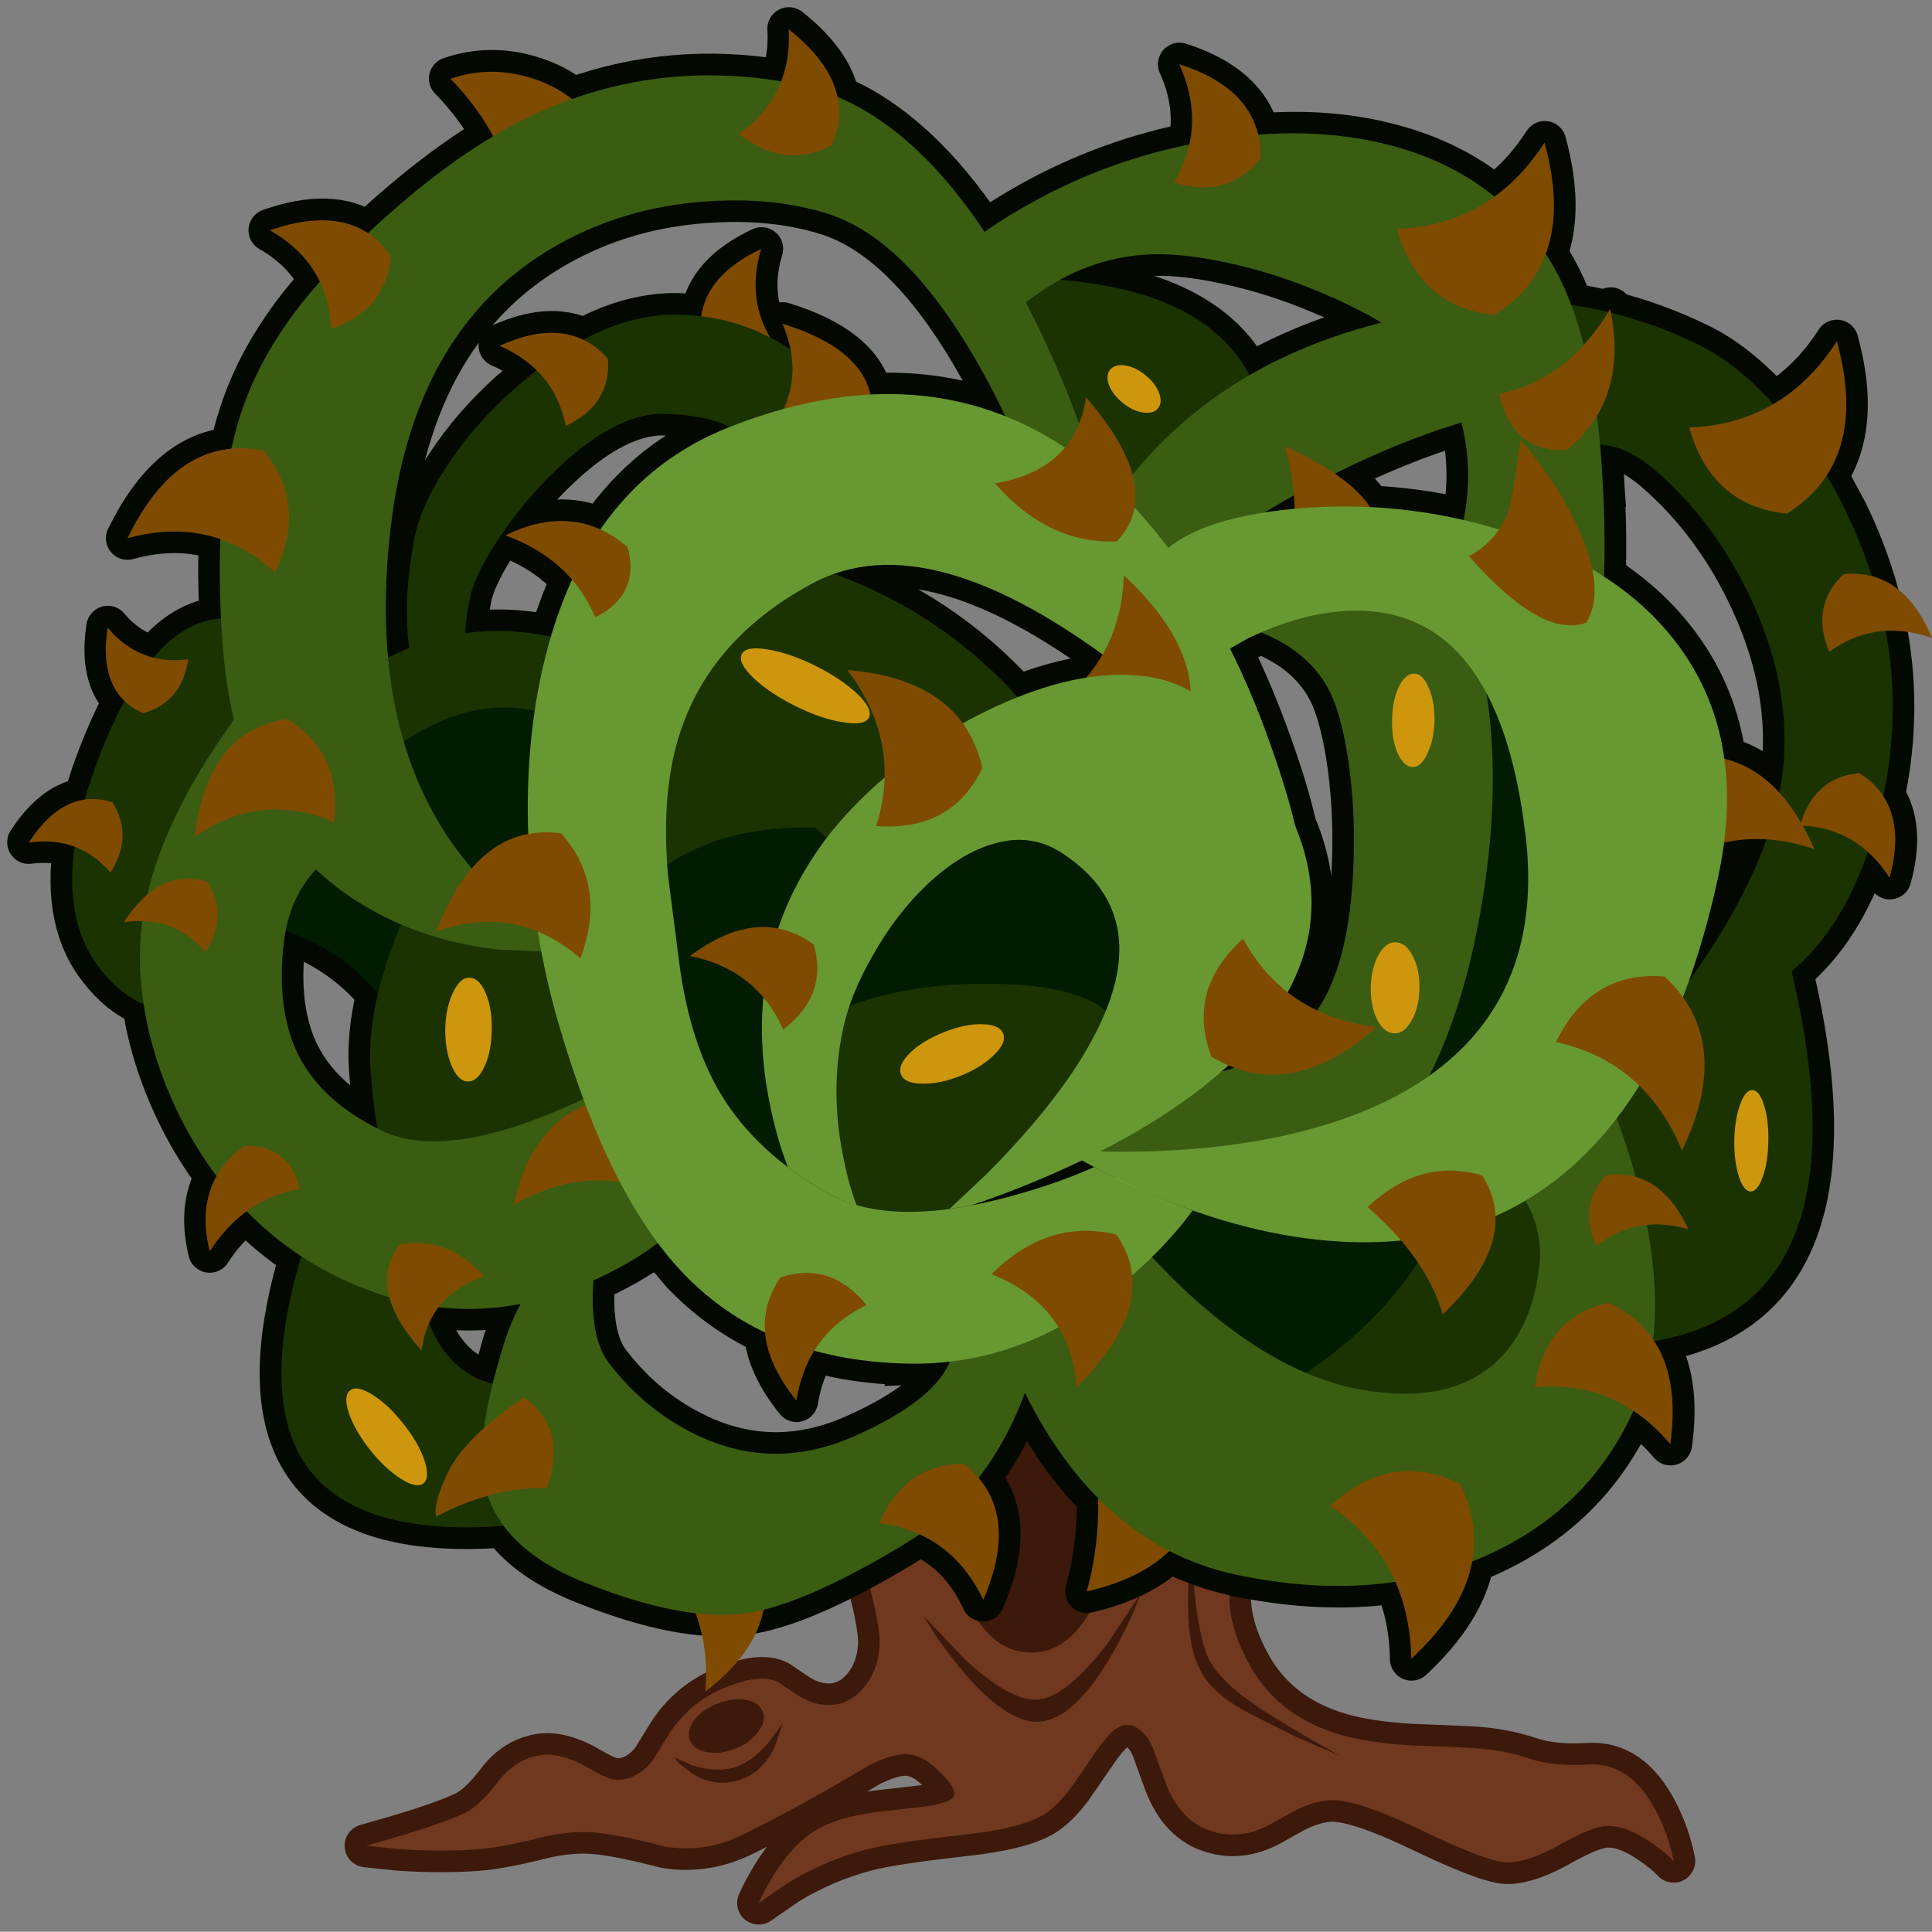 <?xml version="1.0" encoding="UTF-8" standalone="no"?>
<svg xmlns:xlink="http://www.w3.org/1999/xlink" height="403.05px" width="403.1px" xmlns="http://www.w3.org/2000/svg">
  <rect width="100%" height="100%" fill="#808080" stroke="none"/>
  <g transform="matrix(1.0, 0.0, 0.0, 1.0, 203.75, 202.25)">
    <path d="M57.8 118.85 L56.25 120.45 Q54.6 122.6 53.7 125.3 50.8 133.9 56.95 145.1 63.3 156.65 77.85 160.2 83.15 161.45 90.5 161.9 L102.6 162.4 Q109.55 162.7 115.5 164.7 120.35 166.35 127.7 165.9 136.4 165.35 141.8 175.65 144.45 180.8 145.45 186.05 143.65 184.15 140.9 182.3 135.6 178.55 131.4 178.75 128.35 178.9 121.85 182.55 115.45 186.2 111.0 186.35 107.15 186.5 93.0 179.7 79.05 173.0 73.65 173.35 70.45 173.6 67.0 175.25 65.1 176.2 61.45 178.3 54.85 181.95 48.4 179.6 42.0 177.3 39.05 168.65 L36.8 162.45 Q35.45 159.3 33.3 158.15 31.05 156.9 28.75 158.7 27.0 160.1 24.4 163.95 L19.65 170.85 Q16.75 174.65 14.05 176.35 9.3 179.25 -2.6 180.55 -17.85 182.25 -23.2 183.7 -31.8 186.0 -39.45 190.65 L-45.45 194.8 Q-44.35 192.3 -42.45 189.15 -38.6 182.95 -34.15 180.0 -29.75 177.05 -21.15 175.85 L-10.25 174.6 Q-5.65 173.8 -4.9 172.8 -3.6 170.95 -8.95 166.3 -11.85 163.75 -14.95 163.75 -17.8 163.8 -22.3 166.0 -35.85 174.15 -48.45 180.4 -56.45 184.4 -64.85 183.05 -74.1 180.65 -79.15 180.15 -84.7 179.55 -91.35 181.25 -99.7 183.35 -104.85 183.65 -112.35 184.15 -120.55 183.55 L-127.35 182.85 -120.05 180.75 Q-111.7 178.25 -106.95 176.1 -103.75 174.65 -99.75 169.4 -96.35 164.9 -91.25 164.0 -86.75 163.2 -80.55 166.85 -77.75 168.5 -76.25 168.9 -73.9 169.45 -71.45 168.3 -69.15 167.2 -67.4 164.8 L-64.45 160.0 Q-60.25 153.2 -53.05 150.1 -45.25 146.75 -41.4 148.7 L-38.15 150.9 Q-36.0 152.45 -33.7 153.1 -28.25 154.55 -24.3 150.7 -20.7 147.1 -20.25 141.35 -19.9 136.95 -23.35 125.0 L-26.9 113.9 0.55 83.45 38.15 79.2 57.8 118.85" fill="#ffffff" fill-rule="evenodd" stroke="none"/>
    <path d="M57.8 118.85 L38.15 79.2 0.55 83.45 -26.9 113.9 -23.35 125.0 Q-19.9 136.95 -20.25 141.35 -20.7 147.1 -24.3 150.7 -28.25 154.55 -33.7 153.1 -36.0 152.45 -38.15 150.9 L-41.4 148.7 Q-45.25 146.75 -53.05 150.1 -60.25 153.2 -64.45 160.0 L-67.4 164.8 Q-69.15 167.2 -71.45 168.3 -73.9 169.45 -76.25 168.9 -77.75 168.5 -80.55 166.85 -86.75 163.2 -91.25 164.0 -96.35 164.9 -99.75 169.4 -103.75 174.65 -106.95 176.1 -111.7 178.25 -120.05 180.75 L-127.35 182.85 -120.55 183.55 Q-112.35 184.15 -104.85 183.65 -99.7 183.35 -91.35 181.25 -84.7 179.55 -79.15 180.15 -74.1 180.65 -64.85 183.05 -56.45 184.4 -48.45 180.4 -35.85 174.15 -22.3 166.0 -17.8 163.8 -14.95 163.75 -11.85 163.75 -8.95 166.3 -3.6 170.95 -4.9 172.8 -5.65 173.8 -10.25 174.6 L-21.15 175.85 Q-29.75 177.05 -34.15 180.0 -38.6 182.95 -42.45 189.15 -44.35 192.3 -45.45 194.8 L-39.45 190.65 Q-31.8 186.0 -23.2 183.7 -17.85 182.25 -2.6 180.55 9.3 179.25 14.05 176.35 16.75 174.65 19.65 170.85 L24.4 163.95 Q27.0 160.1 28.75 158.7 31.05 156.9 33.3 158.15 35.45 159.3 36.8 162.45 L39.05 168.65 Q42.0 177.3 48.4 179.6 54.85 181.95 61.45 178.3 65.1 176.2 67.0 175.25 70.45 173.6 73.65 173.35 79.05 173.0 93.0 179.7 107.15 186.5 111.0 186.35 115.45 186.2 121.85 182.55 128.35 178.9 131.4 178.75 135.6 178.55 140.9 182.3 143.65 184.15 145.45 186.05 144.45 180.8 141.8 175.65 136.4 165.35 127.7 165.9 120.35 166.35 115.5 164.7 109.55 162.7 102.6 162.4 L90.5 161.9 Q83.15 161.45 77.85 160.2 63.3 156.65 56.95 145.1 50.8 133.9 53.7 125.3 54.6 122.6 56.25 120.45 L57.8 118.85 Z" fill="none" stroke="#3c190a" stroke-linecap="square" stroke-linejoin="round" stroke-width="9.0"/>
    <path d="M57.8 118.85 L56.25 120.45 Q54.6 122.6 53.7 125.3 50.8 133.9 56.95 145.1 63.3 156.65 77.85 160.2 83.15 161.45 90.5 161.9 L102.6 162.4 Q109.55 162.7 115.5 164.7 120.35 166.35 127.7 165.9 136.4 165.35 141.8 175.65 144.45 180.8 145.45 186.05 143.65 184.15 140.9 182.3 135.6 178.55 131.4 178.75 128.35 178.9 121.85 182.55 115.45 186.2 111.0 186.35 107.15 186.5 93.0 179.7 79.05 173.0 73.65 173.35 70.45 173.6 67.0 175.25 65.1 176.2 61.45 178.3 54.85 181.95 48.4 179.6 42.0 177.3 39.05 168.65 L36.8 162.45 Q35.45 159.3 33.3 158.15 31.05 156.9 28.75 158.7 27.0 160.1 24.4 163.95 L19.65 170.85 Q16.75 174.65 14.05 176.35 9.3 179.25 -2.6 180.55 -17.85 182.25 -23.2 183.7 -31.8 186.0 -39.45 190.65 L-45.45 194.8 Q-44.35 192.3 -42.45 189.15 -38.6 182.95 -34.15 180.0 -29.75 177.05 -21.15 175.85 L-10.25 174.6 Q-5.65 173.8 -4.9 172.8 -3.6 170.95 -8.95 166.3 -11.85 163.75 -14.95 163.75 -17.8 163.8 -22.3 166.0 -35.85 174.15 -48.45 180.4 -56.45 184.4 -64.85 183.05 -74.1 180.65 -79.15 180.15 -84.7 179.55 -91.35 181.25 -99.7 183.35 -104.85 183.65 -112.35 184.15 -120.55 183.55 L-127.35 182.85 -120.05 180.75 Q-111.7 178.25 -106.95 176.1 -103.75 174.65 -99.75 169.4 -96.35 164.9 -91.25 164.0 -86.75 163.2 -80.55 166.85 -77.75 168.5 -76.25 168.9 -73.9 169.45 -71.45 168.3 -69.15 167.2 -67.4 164.8 L-64.45 160.0 Q-60.25 153.2 -53.05 150.1 -45.25 146.75 -41.4 148.7 L-38.15 150.9 Q-36.0 152.45 -33.7 153.1 -28.25 154.55 -24.3 150.7 -20.7 147.1 -20.25 141.35 -19.9 136.95 -23.35 125.0 L-26.9 113.9 0.55 83.45 38.15 79.2 57.8 118.85" fill="#70381f" fill-rule="evenodd" stroke="none"/>
    <path d="M27.25 120.1 Q27.1 129.5 22.35 136.1 17.7 142.7 11.2 142.55 4.7 142.45 0.2 135.75 -4.2 128.95 -4.05 119.55 -3.9 110.15 0.75 103.6 5.45 97.0 11.95 97.1 18.45 97.25 22.9 103.95 27.4 110.7 27.25 120.1" fill="#3c190a" fill-rule="evenodd" stroke="none"/>
    <path d="M45.3 127.8 Q45.9 136.3 47.75 142.2 49.55 148.15 60.7 155.2 66.6 158.95 75.85 164.1 L66.6 160.1 57.3 155.45 Q52.0 152.65 49.45 150.0 47.4 148.0 46.15 145.1 43.85 139.85 44.15 129.8 44.35 121.15 45.0 120.55 L45.3 127.8" fill="#3c190a" fill-rule="evenodd" stroke="none"/>
    <path d="M-84.3 -181.6 Q-63.45 -189.05 -40.75 -185.3 -38.8 -190.2 -39.15 -196.25 -30.45 -189.35 -28.9 -182.0 -12.35 -174.9 1.65 -153.85 5.25 -156.35 9.35 -158.75 25.4 -168.1 43.6 -171.95 L44.45 -172.05 Q46.25 -180.2 42.35 -188.85 56.35 -184.35 58.85 -174.1 73.7 -175.3 86.45 -171.9 99.0 -168.6 108.05 -161.2 114.05 -165.45 118.55 -172.5 122.3 -158.7 118.8 -149.25 L119.2 -148.6 Q122.0 -144.25 124.15 -138.6 L125.4 -138.45 131.95 -137.15 132.3 -137.8 132.45 -137.0 Q141.8 -134.65 150.9 -130.2 158.55 -126.45 166.3 -117.95 173.95 -122.45 179.5 -131.05 184.3 -113.6 177.35 -103.0 L181.55 -95.2 Q195.5 -66.2 189.2 -36.25 193.5 -29.8 190.55 -19.1 188.5 -22.3 186.0 -24.55 180.35 -8.1 170.05 0.45 186.4 69.65 141.55 77.55 146.7 85.55 144.8 99.0 141.2 94.8 137.1 92.1 127.75 112.6 106.7 122.15 L103.5 123.5 Q101.6 133.8 90.75 143.9 90.6 134.95 87.45 127.8 72.0 130.05 54.15 126.3 46.8 124.7 40.2 121.35 34.25 127.2 23.0 129.8 25.6 120.3 25.4 110.35 18.8 103.7 13.45 94.6 L10.15 88.4 9.45 90.05 Q5.85 99.0 0.5 106.05 8.4 115.4 1.35 131.55 -3.2 121.75 -11.9 117.9 L-15.5 120.2 Q-36.4 132.8 -48.5 134.4 -61.55 136.05 -81.85 127.9 -93.35 123.35 -98.7 116.15 -158.9 120.5 -140.95 59.85 -147.1 55.8 -152.35 50.5 -156.7 53.65 -160.0 58.8 -162.2 49.6 -158.55 43.15 -162.0 38.6 -164.85 33.35 -170.65 22.65 -173.1 11.1 L-173.75 7.3 Q-178.8 5.15 -182.8 0.0 -190.45 -9.6 -188.2 -25.65 -192.5 -27.2 -197.75 -26.5 -192.5 -34.6 -186.0 -35.5 -184.85 -39.65 -183.15 -44.1 -180.55 -50.85 -177.75 -56.05 -182.85 -60.95 -181.25 -71.35 -177.15 -66.45 -171.65 -65.05 -165.2 -72.7 -157.6 -73.2 -158.1 -82.05 -157.75 -89.75 -166.65 -92.85 -177.15 -89.95 -168.6 -107.45 -155.5 -108.6 -154.7 -112.4 -153.55 -115.8 -148.95 -130.15 -136.9 -143.5 -140.15 -150.05 -147.4 -154.2 -134.55 -158.7 -126.95 -153.65 -113.25 -166.4 -100.75 -173.85 -104.5 -180.55 -109.75 -185.85 -101.35 -188.75 -92.6 -185.95 -87.7 -184.4 -84.3 -181.6 M130.7 -100.7 Q131.25 -90.75 130.95 -81.95 140.55 -75.8 146.8 -67.15 154.3 -56.8 156.05 -44.0 162.55 -42.35 167.6 -36.9 L168.15 -40.75 Q170.3 -58.2 161.85 -76.7 154.25 -93.25 141.65 -104.1 135.7 -109.2 130.1 -109.5 L130.7 -100.7 M52.0 -147.5 Q41.95 -149.65 34.9 -149.1 25.6 -148.4 17.35 -143.85 47.8 -141.35 56.95 -124.0 69.2 -131.05 84.45 -134.95 78.95 -138.3 71.65 -141.3 61.95 -145.4 52.0 -147.5 M66.25 -98.9 L60.25 -95.4 66.4 -96.2 66.25 -98.9 M82.1 -96.45 Q91.95 -96.0 101.65 -93.75 L102.25 -97.8 Q103.2 -106.2 101.2 -114.05 88.4 -110.2 74.8 -103.45 77.05 -101.9 78.8 -100.35 80.8 -98.45 82.1 -96.45 M-65.0 -115.9 Q-76.45 -116.2 -90.65 -101.25 -96.35 -95.2 -100.55 -88.55 -104.65 -82.1 -105.6 -77.95 -106.5 -73.45 -106.7 -70.1 -98.0 -71.35 -88.8 -69.4 -86.9 -75.75 -84.35 -81.35 -89.65 -87.35 -98.25 -90.55 -87.4 -95.85 -78.45 -91.8 -68.4 -106.45 -51.8 -113.05 L-51.45 -113.15 Q-56.3 -115.65 -65.0 -115.9 M6.0 -115.4 Q3.0 -121.75 -0.85 -128.35 -15.25 -152.75 -31.2 -157.7 -41.9 -161.05 -55.05 -160.3 -70.4 -159.5 -83.4 -153.25 -117.15 -137.0 -122.3 -91.65 -123.95 -77.4 -122.8 -65.05 L-118.35 -67.05 -118.55 -68.6 Q-119.55 -78.15 -117.3 -89.85 -115.95 -96.8 -110.45 -105.1 -105.05 -113.35 -97.15 -120.45 L-91.7 -125.05 Q-94.8 -128.15 -99.4 -130.15 -89.15 -134.85 -81.95 -131.4 -71.75 -136.85 -62.0 -136.6 L-57.35 -136.25 Q-56.1 -145.1 -44.85 -150.35 -47.95 -140.1 -42.95 -131.75 L-38.7 -129.2 Q-39.25 -131.9 -40.45 -134.7 -24.35 -129.75 -22.0 -119.9 -7.25 -120.65 6.0 -115.4 M51.15 21.3 L53.95 20.55 52.6 20.0 51.15 21.3 M164.85 -27.1 L156.05 -26.45 154.6 -18.45 Q152.1 -7.2 148.65 2.45 151.95 -2.0 154.8 -6.75 161.45 -17.45 164.85 -27.1 M73.8 -57.75 Q69.9 -65.65 60.65 -69.75 L59.4 -70.3 56.75 -69.15 52.9 -66.95 Q57.6 -57.4 61.45 -46.55 64.8 -37.15 66.4 -30.1 71.15 -18.9 69.45 -8.2 68.4 -1.5 64.95 4.8 67.75 6.95 71.05 8.55 78.2 -1.9 78.7 -23.95 78.95 -34.15 77.55 -43.7 76.15 -52.9 73.8 -57.75 M26.3 -65.65 Q-7.65 -90.25 -29.7 -82.45 -7.15 -74.25 8.6 -56.85 16.1 -59.8 22.85 -60.85 24.85 -63.1 26.3 -65.65 M-144.15 -8.0 L-144.55 -5.5 Q-146.15 8.65 -141.45 17.95 -136.75 27.25 -125.0 33.2 -125.95 28.05 -126.45 20.75 -126.95 13.6 -124.9 5.05 -132.75 -4.2 -144.15 -8.0 M-114.2 73.95 Q-110.1 84.2 -100.95 86.5 L-98.65 78.25 Q-97.25 73.65 -95.2 69.85 -103.75 71.45 -112.25 70.5 -113.4 72.1 -114.2 73.95 M24.9 41.4 L22.85 40.3 22.05 39.85 Q17.05 42.3 11.45 44.55 5.05 47.2 -1.3 49.3 L6.7 47.45 Q16.45 44.85 24.55 41.25 L24.9 41.4 M-14.85 82.25 Q-25.05 82.0 -33.85 79.55 -36.55 84.0 -37.55 89.95 -43.5 82.55 -44.05 75.8 -53.8 71.15 -61.3 63.3 L-66.5 57.15 Q-72.15 61.4 -79.95 64.9 L-79.95 65.05 Q-80.75 76.85 -76.7 82.15 -69.0 92.15 -58.2 97.25 -41.95 104.95 -24.8 97.1 -8.95 89.9 -5.5 81.85 L-14.85 82.25 M-34.4 44.7 L-34.05 44.95 -34.4 44.7" fill="#ffffff" fill-rule="evenodd" stroke="none"/>
    <path d="M-84.3 -181.6 Q-63.45 -189.05 -40.75 -185.3 -38.8 -190.2 -39.15 -196.25 -30.45 -189.35 -28.9 -182.0 -12.35 -174.9 1.65 -153.85 5.25 -156.35 9.35 -158.75 25.4 -168.1 43.6 -171.95 L44.45 -172.05 Q46.25 -180.2 42.35 -188.85 56.35 -184.35 58.85 -174.1 73.7 -175.3 86.45 -171.9 99.0 -168.6 108.05 -161.2 114.05 -165.45 118.55 -172.5 122.3 -158.7 118.8 -149.25 L119.2 -148.6 Q122.0 -144.25 124.15 -138.6 L125.4 -138.45 131.95 -137.15 132.3 -137.8 132.45 -137.0 Q141.8 -134.65 150.9 -130.2 158.55 -126.45 166.3 -117.95 173.95 -122.45 179.5 -131.05 184.3 -113.6 177.35 -103.0 L181.55 -95.2 Q195.5 -66.2 189.2 -36.25 193.5 -29.8 190.55 -19.1 188.5 -22.3 186.0 -24.55 180.35 -8.1 170.05 0.45 186.4 69.65 141.55 77.55 146.7 85.55 144.8 99.0 141.2 94.8 137.1 92.1 127.75 112.6 106.7 122.15 L103.5 123.5 Q101.6 133.8 90.75 143.9 90.6 134.95 87.45 127.8 72.0 130.05 54.15 126.3 46.8 124.7 40.2 121.35 34.25 127.2 23.0 129.8 25.6 120.3 25.4 110.35 18.8 103.7 13.45 94.6 L10.15 88.4 9.45 90.05 Q5.85 99.0 0.5 106.05 8.4 115.4 1.35 131.55 -3.2 121.75 -11.9 117.9 L-15.5 120.2 Q-36.4 132.8 -48.5 134.4 -61.55 136.05 -81.85 127.9 -93.35 123.35 -98.7 116.15 -158.9 120.5 -140.95 59.85 -147.1 55.8 -152.35 50.5 -156.7 53.65 -160.0 58.8 -162.2 49.6 -158.55 43.15 -162.0 38.6 -164.85 33.35 -170.65 22.65 -173.1 11.1 L-173.75 7.3 Q-178.8 5.15 -182.8 0.0 -190.45 -9.6 -188.2 -25.65 -192.5 -27.2 -197.75 -26.5 -192.5 -34.6 -186.0 -35.5 -184.85 -39.65 -183.15 -44.1 -180.55 -50.85 -177.75 -56.05 -182.85 -60.95 -181.25 -71.35 -177.15 -66.45 -171.65 -65.05 -165.2 -72.7 -157.6 -73.2 -158.1 -82.05 -157.75 -89.75 -166.65 -92.85 -177.15 -89.95 -168.6 -107.45 -155.5 -108.6 -154.7 -112.4 -153.55 -115.8 -148.95 -130.15 -136.9 -143.5 -140.15 -150.05 -147.4 -154.2 -134.55 -158.7 -126.95 -153.65 -113.25 -166.4 -100.75 -173.85 -104.5 -180.55 -109.75 -185.85 -101.35 -188.75 -92.6 -185.95 -87.7 -184.4 -84.3 -181.6 M130.7 -100.7 Q131.25 -90.75 130.95 -81.95 140.55 -75.8 146.8 -67.15 154.3 -56.8 156.05 -44.0 162.55 -42.35 167.6 -36.9 L168.15 -40.75 Q170.3 -58.2 161.85 -76.7 154.25 -93.25 141.65 -104.1 135.7 -109.2 130.1 -109.5 L130.7 -100.7 M52.0 -147.5 Q41.95 -149.65 34.9 -149.1 25.6 -148.4 17.35 -143.85 47.8 -141.35 56.95 -124.0 69.2 -131.05 84.45 -134.95 78.95 -138.3 71.65 -141.3 61.95 -145.4 52.0 -147.5 M66.25 -98.9 L60.25 -95.4 66.4 -96.2 66.25 -98.9 M82.1 -96.45 Q91.95 -96.0 101.65 -93.75 L102.25 -97.8 Q103.2 -106.2 101.2 -114.05 88.4 -110.2 74.8 -103.45 77.05 -101.9 78.8 -100.35 80.8 -98.45 82.1 -96.45 M73.8 -57.75 Q76.15 -52.9 77.55 -43.7 78.95 -34.15 78.7 -23.95 78.2 -1.9 71.05 8.55 67.75 6.95 64.95 4.8 68.4 -1.5 69.45 -8.2 71.15 -18.9 66.4 -30.1 64.8 -37.15 61.45 -46.55 57.6 -57.4 52.9 -66.95 L56.75 -69.15 59.4 -70.3 60.65 -69.75 Q69.9 -65.65 73.8 -57.75 M164.85 -27.1 Q161.45 -17.45 154.8 -6.75 151.95 -2.0 148.65 2.45 152.1 -7.2 154.6 -18.45 L156.05 -26.45 164.85 -27.1 M51.15 21.3 L52.6 20.0 53.95 20.55 51.15 21.3 M6.0 -115.4 Q-7.25 -120.65 -22.0 -119.9 -24.35 -129.75 -40.45 -134.7 -39.25 -131.9 -38.7 -129.2 L-42.95 -131.75 Q-47.95 -140.1 -44.85 -150.35 -56.1 -145.1 -57.35 -136.25 L-62.0 -136.6 Q-71.75 -136.85 -81.95 -131.4 -89.15 -134.85 -99.4 -130.15 -94.8 -128.15 -91.7 -125.05 L-97.15 -120.45 Q-105.05 -113.35 -110.45 -105.1 -115.95 -96.8 -117.3 -89.85 -119.55 -78.15 -118.55 -68.6 L-118.35 -67.05 -122.8 -65.05 Q-123.95 -77.4 -122.3 -91.65 -117.15 -137.0 -83.4 -153.25 -70.4 -159.5 -55.05 -160.3 -41.9 -161.05 -31.2 -157.7 -15.25 -152.75 -0.85 -128.35 3.0 -121.75 6.0 -115.4 M-65.0 -115.9 Q-56.3 -115.65 -51.45 -113.15 L-51.8 -113.05 Q-68.4 -106.45 -78.45 -91.8 -87.4 -95.85 -98.25 -90.55 -89.65 -87.35 -84.35 -81.35 -86.9 -75.75 -88.8 -69.4 -98.0 -71.35 -106.7 -70.1 -106.5 -73.45 -105.6 -77.95 -104.65 -82.1 -100.55 -88.55 -96.35 -95.2 -90.65 -101.25 -76.45 -116.2 -65.0 -115.9 M26.3 -65.65 Q-7.65 -90.25 -29.7 -82.45 -7.15 -74.25 8.6 -56.85 16.1 -59.8 22.85 -60.85 24.85 -63.1 26.3 -65.65 M-144.15 -8.0 Q-132.75 -4.2 -124.9 5.05 -126.95 13.6 -126.45 20.75 -125.95 28.05 -125.0 33.2 -136.75 27.25 -141.45 17.95 -146.15 8.65 -144.55 -5.5 L-144.15 -8.0 M-114.2 73.95 Q-110.1 84.2 -100.95 86.5 L-98.65 78.25 Q-97.25 73.65 -95.2 69.85 -103.75 71.45 -112.25 70.5 -113.4 72.1 -114.2 73.95 M24.9 41.4 L22.85 40.3 22.05 39.85 Q17.05 42.3 11.45 44.55 5.05 47.2 -1.3 49.3 L6.7 47.45 Q16.45 44.85 24.55 41.25 L24.9 41.4 M-14.85 82.25 Q-25.05 82.0 -33.85 79.55 -36.55 84.0 -37.55 89.95 -43.5 82.55 -44.05 75.8 -53.8 71.15 -61.3 63.3 L-66.5 57.15 Q-72.15 61.4 -79.95 64.9 L-79.95 65.05 Q-80.75 76.85 -76.7 82.15 -69.0 92.15 -58.2 97.25 -41.95 104.95 -24.8 97.1 -8.95 89.9 -5.5 81.85 L-14.85 82.25" fill="none" stroke="#030900" stroke-linecap="square" stroke-linejoin="round" stroke-width="9.0"/>
    <path d="M-34.4 44.7 L-34.05 44.95 -34.4 44.7" fill="none" stroke="#030900" stroke-linecap="round" stroke-linejoin="round" stroke-width="9.0"/>
    <path d="M103.65 45.35 L76.55 106.3 45.4 82.6 14.65 58.9 45.4 40.45 103.65 45.35" fill="#011c01" fill-rule="evenodd" stroke="none"/>
    <path d="M85.35 -79.4 L117.45 -70.95 137.4 -22.05 107.35 34.45 78.15 33.95 85.35 -79.4" fill="#011c01" fill-rule="evenodd" stroke="none"/>
    <path d="M127.6 63.05 L96.9 103.1 62.75 87.95 Q91.4 71.1 99.2 45.75 L117.55 32.4 127.6 63.05" fill="#1b3300" fill-rule="evenodd" stroke="none"/>
    <path d="M120.3 38.85 L135.05 15.05 Q151.75 4.6 168.5 -5.8 189.0 71.55 138.65 78.0 L120.3 38.85" fill="#1b3300" fill-rule="evenodd" stroke="none"/>
    <path d="M150.9 -130.2 Q158.8 -126.3 166.8 -117.35 175.55 -107.75 181.55 -95.2 196.35 -64.3 188.35 -32.5 180.95 -3.2 161.6 5.75 155.55 8.6 149.05 8.95 L143.75 8.8 147.1 4.5 Q151.2 -0.9 154.8 -6.75 166.25 -25.3 168.15 -40.75 170.3 -58.2 161.85 -76.7 154.25 -93.25 141.65 -104.1 132.0 -112.35 123.3 -108.05 120.5 -106.7 118.2 -104.3 L116.45 -102.1 114.85 -139.4 125.4 -138.45 Q138.45 -136.3 150.9 -130.2" fill="#1b3300" fill-rule="evenodd" stroke="none"/>
    <path d="M11.45 -108.25 Q6.0 -125.95 9.65 -144.25 52.55 -143.4 59.5 -117.35 L34.4 -91.5 11.45 -108.25" fill="#1b3300" fill-rule="evenodd" stroke="none"/>
    <path d="M105.4 -115.3 Q73.3 -106.75 36.2 -79.35 L31.35 -87.15 Q26.6 -95.05 26.75 -95.2 47.35 -127.05 89.2 -136.05 L105.4 -115.3" fill="#3a5d12" fill-rule="evenodd" stroke="none"/>
    <path d="M-79.7 -55.65 L-73.75 -14.05 -116.25 19.2 Q-126.7 -4.7 -149.8 -9.6 L-132.35 -45.9 -106.5 -60.5 -79.7 -55.65" fill="#011c01" fill-rule="evenodd" stroke="none"/>
    <path d="M40.75 -23.65 L33.55 8.5 21.85 23.3 -1.95 19.75 Q-25.65 16.15 -25.65 15.85 L-34.85 9.55 7.95 -41.4 40.75 -23.65" fill="#011c01" fill-rule="evenodd" stroke="none"/>
    <path d="M-71.4 -23.3 L-48.95 -45.0 -20.9 -33.45 -31.05 -7.6 -30.55 43.15 -47.9 49.95 -67.05 9.45 -71.4 -23.3" fill="#011c01" fill-rule="evenodd" stroke="none"/>
    <path d="M-126.45 20.75 Q-127.5 5.3 -116.75 -16.75 L-85.8 -4.8 -76.05 33.4 -122.3 41.7 Q-125.4 36.2 -126.45 20.75" fill="#1b3300" fill-rule="evenodd" stroke="none"/>
    <path d="M-41.1 -129.0 Q-48.5 -138.35 -44.95 -150.3 -59.2 -143.6 -57.4 -131.3 -50.5 -124.65 -41.1 -129.0" fill="#7e4b00" fill-rule="evenodd" stroke="none"/>
    <path d="M-65.0 -115.9 Q-76.45 -116.2 -90.65 -101.25 -96.35 -95.2 -100.55 -88.55 -104.65 -82.1 -105.6 -77.95 -107.05 -71.05 -106.65 -67.1 -106.5 -65.1 -106.0 -64.5 L-117.1 -61.3 Q-118.0 -63.8 -118.55 -68.6 -119.55 -78.15 -117.3 -89.85 -115.95 -96.8 -110.45 -105.1 -105.05 -113.35 -97.15 -120.45 -78.8 -137.05 -62.0 -136.6 -47.25 -136.25 -35.75 -127.05 -30.05 -122.45 -27.2 -117.95 L-46.8 -108.55 Q-47.2 -110.25 -49.6 -112.0 -54.5 -115.6 -65.0 -115.9" fill="#1b3300" fill-rule="evenodd" stroke="none"/>
    <path d="M-26.7 -29.15 Q-54.05 -31.85 -68.8 -18.4 L-72.55 -59.05 -50.45 -59.55 -26.7 -29.15" fill="#1b3300" fill-rule="evenodd" stroke="none"/>
    <path d="M-46.05 -87.15 Q-10.15 -79.75 11.65 -53.25 L-6.1 -35.95 -24.0 -18.75 Q-39.55 -41.35 -73.85 -46.7 L-46.05 -87.15" fill="#1b3300" fill-rule="evenodd" stroke="none"/>
    <path d="M130.7 -100.7 Q131.55 -84.6 130.25 -71.6 L115.2 -79.85 Q100.1 -88.15 100.1 -88.45 101.6 -92.05 102.25 -97.8 103.55 -109.2 99.3 -119.8 94.5 -131.8 71.65 -141.3 61.95 -145.4 52.0 -147.5 41.95 -149.65 34.9 -149.1 22.95 -148.2 12.65 -140.9 9.35 -138.6 6.65 -135.95 L4.6 -133.7 -3.05 -150.2 0.1 -152.75 Q4.3 -155.85 9.35 -158.75 25.4 -168.1 43.6 -171.95 67.4 -176.95 86.45 -171.9 107.95 -166.25 119.2 -148.6 129.15 -133.0 130.7 -100.7" fill="#3a5d12" fill-rule="evenodd" stroke="none"/>
    <path d="M28.65 11.25 Q30.25 16.3 24.0 24.1 19.75 29.45 9.85 38.25 -1.5 48.4 -3.7 50.7 -9.05 56.45 -6.45 58.25 -10.9 57.2 -34.5 52.45 L-32.2 10.0 Q-16.35 2.4 5.1 3.05 14.55 3.3 20.85 5.4 27.55 7.65 28.65 11.25" fill="#1b3300" fill-rule="evenodd" stroke="none"/>
    <path d="M23.0 129.8 Q45.65 124.55 46.95 106.2 39.0 94.4 24.0 97.8 27.2 114.45 23.0 129.8" fill="#7e4b00" fill-rule="evenodd" stroke="none"/>
    <path d="M138.0 45.1 Q145.25 73.0 137.75 90.55 128.55 112.25 106.7 122.15 83.75 132.55 54.15 126.3 28.9 120.9 13.45 94.6 8.6 86.3 5.35 77.0 L3.05 69.3 32.85 55.7 36.65 60.05 Q41.55 65.4 46.95 70.1 64.35 85.1 80.85 87.8 98.85 90.8 108.55 81.8 116.1 74.65 117.45 61.5 118.45 52.4 111.4 43.6 109.25 40.85 106.55 38.4 L104.2 36.6 129.2 20.65 132.25 27.65 Q135.7 36.35 138.0 45.1" fill="#3a5d12" fill-rule="evenodd" stroke="none"/>
    <path d="M-117.3 59.8 Q-114.9 86.2 -96.6 87.1 L-94.9 115.8 Q-160.5 122.45 -140.25 57.7 L-117.3 59.8" fill="#1b3300" fill-rule="evenodd" stroke="none"/>
    <path d="M-156.4 -73.25 Q-148.55 -73.2 -143.0 -67.3 L-169.05 8.65 Q-177.0 7.4 -182.8 0.0 -194.4 -14.75 -183.15 -44.1 -171.9 -73.45 -156.4 -73.25" fill="#1b3300" fill-rule="evenodd" stroke="none"/>
    <path d="M-67.0 122.1 Q-55.1 133.25 -56.6 150.7 -39.9 138.0 -45.3 121.35 -55.95 113.8 -67.0 122.1" fill="#7e4b00" fill-rule="evenodd" stroke="none"/>
    <path d="M-5.5 74.45 L14.0 72.15 13.15 77.35 Q11.9 83.8 9.45 90.05 1.5 110.05 -15.5 120.2 -36.4 132.8 -48.5 134.4 -61.55 136.05 -81.85 127.9 -100.35 120.5 -102.9 106.35 -104.5 97.2 -98.65 78.25 -94.85 65.95 -86.25 59.05 -83.65 56.9 -80.75 55.4 L-78.4 54.3 -79.0 57.45 Q-79.75 61.4 -79.95 65.05 -80.75 76.85 -76.7 82.15 -69.0 92.15 -58.2 97.25 -41.95 104.95 -24.8 97.1 -8.45 89.7 -5.35 81.35 -4.35 78.75 -4.8 76.35 L-5.5 74.45" fill="#3a5d12" fill-rule="evenodd" stroke="none"/>
    <path d="M-86.55 -52.2 Q-104.7 -59.65 -124.0 -44.25 L-129.2 -61.3 Q-107.2 -75.9 -82.15 -67.6 L-86.55 -52.2" fill="#1b3300" fill-rule="evenodd" stroke="none"/>
    <path d="M-152.8 -54.95 L-149.4 -59.0 -126.45 -28.15 Q-130.5 -27.15 -134.7 -23.75 -143.25 -17.05 -144.55 -5.5 -146.15 8.65 -141.45 17.95 -136.55 27.65 -124.0 33.7 -113.25 38.85 -93.65 31.9 -83.8 28.35 -76.1 23.9 -75.85 24.15 -69.35 39.15 L-62.95 54.1 Q-69.9 60.6 -81.3 65.5 -104.0 75.3 -126.3 67.15 -151.25 58.05 -164.85 33.35 -170.65 22.65 -173.1 11.1 -175.4 -0.2 -174.05 -10.0 -171.85 -25.9 -160.4 -44.05 -156.8 -49.7 -152.8 -54.95" fill="#3a5d12" fill-rule="evenodd" stroke="none"/>
    <path d="M101.4 -73.0 Q106.6 -63.75 107.5 -47.05 108.4 -31.45 105.45 -13.85 102.55 3.65 96.95 16.85 90.95 30.95 83.75 35.6 71.2 43.5 68.05 46.7 67.05 47.7 67.1 48.1 L67.25 48.3 22.5 38.75 15.45 40.15 33.2 22.15 36.9 22.5 46.0 22.2 Q60.5 20.4 68.9 11.3 78.15 1.25 78.7 -23.95 78.95 -34.15 77.55 -43.7 76.15 -52.9 73.8 -57.75 69.9 -65.65 60.65 -69.75 57.75 -71.05 54.7 -71.75 L52.15 -72.25 57.85 -75.95 Q64.85 -80.1 71.4 -82.2 92.45 -88.95 101.4 -73.0" fill="#3a5d12" fill-rule="evenodd" stroke="none"/>
    <path d="M-80.4 -177.2 Q-80.85 -172.4 -86.05 -169.5 -87.95 -168.4 -97.0 -165.2 -101.35 -177.4 -109.8 -185.8 -101.45 -188.7 -92.65 -185.9 -84.5 -183.25 -80.4 -177.2" fill="#7e4b00" fill-rule="evenodd" stroke="none"/>
    <path d="M-93.7 -177.7 Q-67.25 -190.5 -37.8 -184.75 -10.3 -179.35 10.7 -138.35 21.15 -117.9 26.15 -98.45 L10.35 -104.9 Q6.35 -116.15 -0.85 -128.35 -15.25 -152.75 -31.2 -157.7 -41.9 -161.05 -55.05 -160.3 -70.4 -159.5 -83.4 -153.25 -117.15 -137.0 -122.3 -91.65 -127.15 -49.0 -107.4 -23.6 -101.2 -15.65 -93.3 -10.4 -89.4 -7.8 -86.65 -6.75 L-88.45 -5.2 -89.8 -3.7 -99.55 -4.1 Q-111.35 -5.4 -121.4 -9.95 -153.75 -24.65 -157.2 -66.65 -159.65 -97.15 -153.55 -115.8 -148.0 -132.95 -131.95 -148.8 -111.6 -169.0 -93.7 -177.7" fill="#3a5d12" fill-rule="evenodd" stroke="none"/>
    <path d="M143.1 -20.4 Q157.25 -30.95 174.8 -25.1 165.5 -46.5 147.25 -44.45 137.05 -34.55 143.1 -20.4" fill="#7e4b00" fill-rule="evenodd" stroke="none"/>
    <path d="M84.2 -88.15 Q76.45 -80.4 65.6 -85.15 66.55 -89.9 66.4 -95.7 66.2 -102.95 64.25 -109.15 73.85 -104.85 78.75 -100.3 85.0 -94.6 84.2 -88.15" fill="#7e4b00" fill-rule="evenodd" stroke="none"/>
    <path d="M110.1 -91.45 Q134.7 -83.75 146.75 -67.15 161.05 -47.45 154.55 -18.45 145.0 24.85 121.45 43.5 102.65 58.35 75.9 56.8 56.75 55.7 35.5 46.55 28.9 43.65 22.85 40.35 L18.1 37.55 22.65 37.85 Q28.35 38.15 34.5 38.0 54.05 37.6 69.8 33.3 91.9 27.25 103.4 14.25 117.75 -2.05 114.5 -28.35 108.7 -76.15 77.55 -74.8 67.85 -74.4 56.7 -69.1 L47.55 -63.9 Q40.5 -63.9 35.75 -66.65 26.25 -72.1 37.8 -85.75 44.9 -94.1 66.4 -96.1 88.7 -98.15 110.1 -91.45" fill="#689832" fill-rule="evenodd" stroke="none"/>
    <path d="M-44.55 -110.4 Q-34.8 -121.6 -40.5 -134.7 -20.15 -128.45 -21.9 -114.5 -31.15 -106.4 -44.55 -110.4" fill="#7e4b00" fill-rule="evenodd" stroke="none"/>
    <path d="M-66.25 46.55 Q-81.4 40.45 -96.6 49.15 -92.05 28.65 -74.7 26.55 -63.35 33.05 -66.25 46.55" fill="#7e4b00" fill-rule="evenodd" stroke="none"/>
    <path d="M66.9 -28.05 Q51.4 -46.4 31.05 -62.15 -9.75 -93.65 -34.2 -80.55 -59.6 -66.95 -63.85 -41.15 -65.4 -31.85 -64.4 -19.85 L-62.05 -1.5 Q-59.85 15.3 -53.25 26.2 -45.85 38.35 -31.05 46.7 -17.95 54.1 6.7 47.45 16.45 44.85 24.55 41.25 29.9 44.05 35.55 46.5 40.35 48.6 45.1 50.3 39.9 57.4 31.8 64.45 10.55 82.95 -14.85 82.25 -44.0 81.5 -61.3 63.3 -76.65 47.2 -86.95 12.2 -92.05 -4.95 -93.3 -23.35 -94.55 -43.15 -91.1 -60.2 -82.8 -100.75 -51.8 -113.05 -19.7 -125.75 6.15 -115.35 26.8 -107.05 42.55 -84.4 53.85 -68.25 61.45 -46.55 65.3 -35.7 66.9 -28.05" fill="#689832" fill-rule="evenodd" stroke="none"/>
    <path d="M11.65 -52.35 Q29.95 -61.7 30.75 -82.2 51.55 -62.75 41.35 -45.2 25.5 -39.55 11.65 -52.35" fill="#7e4b00" fill-rule="evenodd" stroke="none"/>
    <path d="M49.4 -54.35 Q72.9 -30.15 69.45 -8.2 66.65 9.4 46.9 24.8 32.7 35.8 11.45 44.55 5.05 47.2 -1.3 49.3 L-5.65 50.0 2.0 42.8 Q12.4 32.4 19.25 22.6 40.95 -9.0 18.0 -24.15 11.55 -28.5 3.7 -26.25 -3.35 -24.3 -10.4 -17.6 -16.9 -11.4 -21.7 -2.8 -26.55 5.6 -28.0 13.15 -30.55 25.7 -27.8 39.2 -26.6 45.2 -25.0 49.25 -28.3 48.25 -31.05 46.7 -35.55 44.15 -39.35 41.3 -42.15 34.1 -43.7 25.05 -48.25 -2.3 -33.65 -24.1 -27.15 -33.8 -16.05 -42.6 -5.0 -51.15 7.25 -56.25 20.2 -61.65 30.9 -61.45 42.6 -61.3 49.4 -54.35" fill="#689832" fill-rule="evenodd" stroke="none"/>
    <path d="M-146.35 -82.8 Q-159.5 -94.8 -177.15 -89.95 -166.6 -111.7 -148.8 -108.25 -139.5 -97.15 -146.35 -82.8" fill="#7e4b00" fill-rule="evenodd" stroke="none"/>
    <path d="M-134.65 -133.6 Q-135.3 -147.3 -147.45 -154.2 -129.95 -160.25 -122.2 -148.75 -123.15 -137.65 -134.65 -133.6" fill="#7e4b00" fill-rule="evenodd" stroke="none"/>
    <path d="M-49.65 -174.3 Q-38.45 -182.2 -39.2 -196.15 -24.65 -184.65 -30.2 -171.95 -40.0 -166.75 -49.65 -174.3" fill="#7e4b00" fill-rule="evenodd" stroke="none"/>
    <path d="M-134.0 -30.7 Q-149.2 -37.25 -163.15 -27.65 -160.45 -49.9 -143.85 -52.25 -132.4 -45.35 -134.0 -30.7" fill="#7e4b00" fill-rule="evenodd" stroke="none"/>
    <path d="M-180.7 -20.2 Q-187.4 -27.95 -197.75 -26.45 -190.2 -38.05 -180.3 -34.85 -175.85 -27.9 -180.7 -20.2" fill="#7e4b00" fill-rule="evenodd" stroke="none"/>
    <path d="M-164.45 -64.7 Q-174.6 -63.35 -181.3 -71.3 -183.4 -57.6 -173.85 -53.45 -165.85 -55.7 -164.45 -64.7" fill="#7e4b00" fill-rule="evenodd" stroke="none"/>
    <path d="M-160.85 -3.6 Q-167.55 -11.35 -177.9 -9.85 -170.35 -21.45 -160.45 -18.25 -156.0 -11.3 -160.85 -3.6" fill="#7e4b00" fill-rule="evenodd" stroke="none"/>
    <path d="M-141.15 45.8 Q-152.85 47.8 -160.0 58.85 -163.45 44.65 -152.85 36.85 -143.5 36.45 -141.15 45.8" fill="#7e4b00" fill-rule="evenodd" stroke="none"/>
    <path d="M-102.65 64.1 Q-114.25 67.9 -115.8 79.55 -127.4 66.6 -120.35 57.4 -110.35 55.55 -102.65 64.1" fill="#7e4b00" fill-rule="evenodd" stroke="none"/>
    <path d="M-110.2 104.8 Q-106.9 97.85 -94.45 89.3 -85.2 95.85 -89.65 108.2 -101.15 108.05 -112.7 114.15 -113.55 111.7 -110.2 104.8" fill="#7e4b00" fill-rule="evenodd" stroke="none"/>
    <path d="M-20.35 115.55 Q-5.3 117.5 1.4 131.55 9.5 112.8 -2.6 103.15 -14.9 103.2 -20.35 115.55" fill="#7e4b00" fill-rule="evenodd" stroke="none"/>
    <path d="M-22.95 70.05 Q-35.25 75.9 -37.6 89.95 -48.85 75.95 -40.9 64.25 -30.45 60.85 -22.95 70.05" fill="#7e4b00" fill-rule="evenodd" stroke="none"/>
    <path d="M-82.65 -2.3 Q-96.1 -13.85 -112.75 -7.85 -103.95 -30.8 -86.65 -28.35 -77.0 -17.5 -82.65 -2.3" fill="#7e4b00" fill-rule="evenodd" stroke="none"/>
    <path d="M-79.55 -73.45 Q-84.65 -85.55 -98.3 -90.55 -83.9 -97.6 -72.8 -88.1 -70.1 -78.2 -79.55 -73.45" fill="#7e4b00" fill-rule="evenodd" stroke="none"/>
    <path d="M3.85 -101.4 Q20.6 -104.2 22.85 -119.35 39.55 -100.05 29.25 -89.3 14.95 -88.7 3.85 -101.4" fill="#7e4b00" fill-rule="evenodd" stroke="none"/>
    <path d="M3.1 63.6 Q19.6 70.1 20.9 87.2 38.8 69.3 29.2 55.35 15.0 51.85 3.1 63.6" fill="#7e4b00" fill-rule="evenodd" stroke="none"/>
    <path d="M-40.35 12.55 Q-45.85 0.05 -59.8 -2.8 -45.35 -13.55 -33.95 -5.15 -30.95 5.4 -40.35 12.55" fill="#7e4b00" fill-rule="evenodd" stroke="none"/>
    <path d="M-20.95 -29.9 Q-15.45 -47.25 -26.95 -62.45 -2.95 -60.5 1.2 -42.0 -5.1 -28.75 -20.95 -29.9" fill="#7e4b00" fill-rule="evenodd" stroke="none"/>
    <path d="M55.6 -6.4 Q64.4 9.75 83.55 12.0 65.35 28.15 49.0 18.2 43.75 4.35 55.6 -6.4" fill="#7e4b00" fill-rule="evenodd" stroke="none"/>
    <path d="M73.8 111.95 Q90.3 123.05 90.7 143.85 110.0 126.0 100.9 107.35 86.55 100.25 73.8 111.95" fill="#7e4b00" fill-rule="evenodd" stroke="none"/>
    <path d="M116.5 87.2 Q133.3 85.6 144.75 99.05 147.8 76.95 131.85 69.55 118.6 72.65 116.5 87.2" fill="#7e4b00" fill-rule="evenodd" stroke="none"/>
    <path d="M129.35 57.75 Q137.75 51.05 148.55 54.25 142.5 41.4 131.4 42.95 125.35 49.25 129.35 57.75" fill="#7e4b00" fill-rule="evenodd" stroke="none"/>
    <path d="M97.25 72.0 Q113.85 56.2 105.5 43.0 92.65 39.2 81.6 49.6 93.95 60.35 97.25 72.0" fill="#7e4b00" fill-rule="evenodd" stroke="none"/>
    <path d="M120.9 15.15 Q139.5 19.3 147.2 37.8 158.15 15.0 143.55 1.5 128.2 0.25 120.9 15.15" fill="#7e4b00" fill-rule="evenodd" stroke="none"/>
    <path d="M127.25 -72.35 Q118.0 -68.85 102.75 -86.2 109.0 -89.6 111.1 -96.05 111.85 -98.5 113.5 -110.5 121.7 -100.95 126.0 -91.05 131.2 -78.9 127.25 -72.35" fill="#7e4b00" fill-rule="evenodd" stroke="none"/>
    <path d="M41.15 -164.15 Q48.15 -175.85 42.3 -188.85 59.45 -183.4 59.3 -169.25 52.5 -160.65 41.15 -164.15" fill="#7e4b00" fill-rule="evenodd" stroke="none"/>
    <path d="M87.7 -154.5 Q107.35 -155.25 118.5 -172.5 125.4 -147.5 108.1 -136.55 92.4 -138.05 87.7 -154.5" fill="#7e4b00" fill-rule="evenodd" stroke="none"/>
    <path d="M109.05 -120.1 Q123.4 -122.95 132.2 -137.8 136.15 -118.95 123.15 -108.35 111.8 -107.75 109.05 -120.1" fill="#7e4b00" fill-rule="evenodd" stroke="none"/>
    <path d="M148.7 -113.05 Q168.35 -113.8 179.5 -131.05 186.4 -106.05 169.1 -95.1 153.4 -96.6 148.7 -113.05" fill="#7e4b00" fill-rule="evenodd" stroke="none"/>
    <path d="M177.9 -66.25 Q187.55 -73.25 199.35 -69.15 193.3 -83.65 180.9 -82.45 173.95 -75.85 177.9 -66.25" fill="#7e4b00" fill-rule="evenodd" stroke="none"/>
    <path d="M171.85 -30.0 Q183.75 -29.6 190.5 -19.1 194.65 -34.3 184.2 -40.95 174.65 -40.05 171.85 -30.0" fill="#7e4b00" fill-rule="evenodd" stroke="none"/>
    <path d="M-85.7 -113.4 Q-88.05 -125.05 -99.5 -130.1 -85.15 -136.65 -76.9 -127.4 -76.25 -117.8 -85.7 -113.4" fill="#7e4b00" fill-rule="evenodd" stroke="none"/>
    <path d="M-115.2 102.45 Q-114.0 106.1 -115.4 107.25 -116.85 108.35 -120.1 106.3 -123.35 104.25 -126.55 100.25 -129.7 96.25 -130.95 92.6 -132.15 88.95 -130.7 87.85 -129.3 86.7 -126.05 88.75 -122.75 90.8 -119.6 94.8 -116.4 98.8 -115.2 102.45" fill="#cd960d" fill-rule="evenodd" stroke="none"/>
    <path d="M-102.65 20.25 Q-104.1 23.4 -106.15 23.4 -108.15 23.35 -109.5 20.15 -110.9 16.95 -110.85 12.45 -110.75 8.0 -109.25 4.9 -107.8 1.7 -105.8 1.75 -103.75 1.75 -102.4 5.0 -101.05 8.15 -101.15 12.6 -101.2 17.1 -102.65 20.25" fill="#cd960d" fill-rule="evenodd" stroke="none"/>
    <path d="M-3.3 22.2 Q-7.7 23.95 -11.4 23.85 -15.0 23.8 -15.75 21.95 -16.5 20.05 -13.95 17.5 -11.3 14.9 -6.9 13.15 -2.45 11.35 1.15 11.45 4.8 11.5 5.55 13.4 6.3 15.25 3.7 17.8 1.15 20.4 -3.3 22.2" fill="#cd960d" fill-rule="evenodd" stroke="none"/>
    <path d="M-46.6 -60.85 Q-49.85 -64.0 -49.0 -65.75 -48.15 -67.5 -43.65 -66.75 -39.1 -66.05 -33.65 -63.35 -28.15 -60.6 -24.85 -57.45 -21.6 -54.3 -22.45 -52.55 -23.3 -50.8 -27.8 -51.55 -32.3 -52.2 -37.8 -54.95 -43.25 -57.65 -46.6 -60.85" fill="#cd960d" fill-rule="evenodd" stroke="none"/>
    <path d="M94.05 -45.0 Q92.8 -42.2 91.0 -42.2 89.2 -42.25 87.85 -45.1 86.6 -48.0 86.7 -52.05 86.75 -56.1 88.1 -58.95 89.5 -61.75 91.3 -61.7 93.1 -61.7 94.3 -58.85 95.6 -55.95 95.55 -51.9 95.45 -47.85 94.05 -45.0" fill="#cd960d" fill-rule="evenodd" stroke="none"/>
    <path d="M87.45 -5.65 Q89.6 -5.6 91.0 -2.8 92.5 0.05 92.4 3.95 92.35 7.9 90.8 10.6 89.3 13.4 87.15 13.35 85.05 13.3 83.6 10.5 82.2 7.7 82.25 3.75 82.35 -0.15 83.8 -2.9 85.35 -5.7 87.45 -5.65" fill="#cd960d" fill-rule="evenodd" stroke="none"/>
    <path d="M164.05 43.25 Q162.95 46.35 161.5 46.35 160.05 46.3 159.05 43.2 158.05 40.05 158.1 35.7 158.2 31.3 159.3 28.25 160.4 25.15 161.85 25.2 163.3 25.2 164.3 28.3 165.3 31.45 165.2 35.85 165.15 40.2 164.05 43.25" fill="#cd960d" fill-rule="evenodd" stroke="none"/>
    <path d="M38.05 -120.35 Q38.85 -118.25 37.85 -117.05 36.9 -115.85 34.7 -116.2 32.6 -116.5 30.55 -118.15 28.45 -119.85 27.65 -121.85 26.9 -123.9 27.85 -125.1 28.85 -126.3 31.0 -126.0 33.1 -125.7 35.2 -124.0 37.25 -122.35 38.05 -120.35" fill="#cd960d" fill-rule="evenodd" stroke="none"/>
    <path d="M-45.55 159.05 Q-47.2 161.35 -50.35 162.6 -53.55 163.85 -56.3 163.3 -59.0 162.8 -59.8 160.85 -60.55 158.9 -58.9 156.65 -57.25 154.45 -54.05 153.2 -50.9 151.95 -48.15 152.4 -45.35 152.95 -44.6 154.9 -43.8 156.85 -45.55 159.05" fill="#3c190a" fill-rule="evenodd" stroke="none"/>
    <path d="M-2.35 144.05 Q7.55 153.15 13.25 152.3 18.95 151.5 27.25 140.75 L34.3 130.15 32.8 133.95 Q30.75 138.55 28.5 142.5 21.25 155.25 14.35 156.8 7.4 158.4 -2.6 146.75 -5.75 143.05 -8.8 138.6 L-11.05 134.9 -2.35 144.05" fill="#3c190a" fill-rule="evenodd" stroke="none"/>
    <path d="M-59.55 167.65 L-62.25 165.5 -63.05 164.4 Q-61.2 165.2 -59.45 166.05 -54.95 167.5 -51.1 166.65 -47.25 165.75 -43.45 161.4 L-40.4 157.25 -42.2 162.45 Q-44.95 167.9 -49.9 169.25 -54.9 170.65 -59.55 167.65" fill="#3c190a" fill-rule="evenodd" stroke="none"/>
  </g>
</svg>
